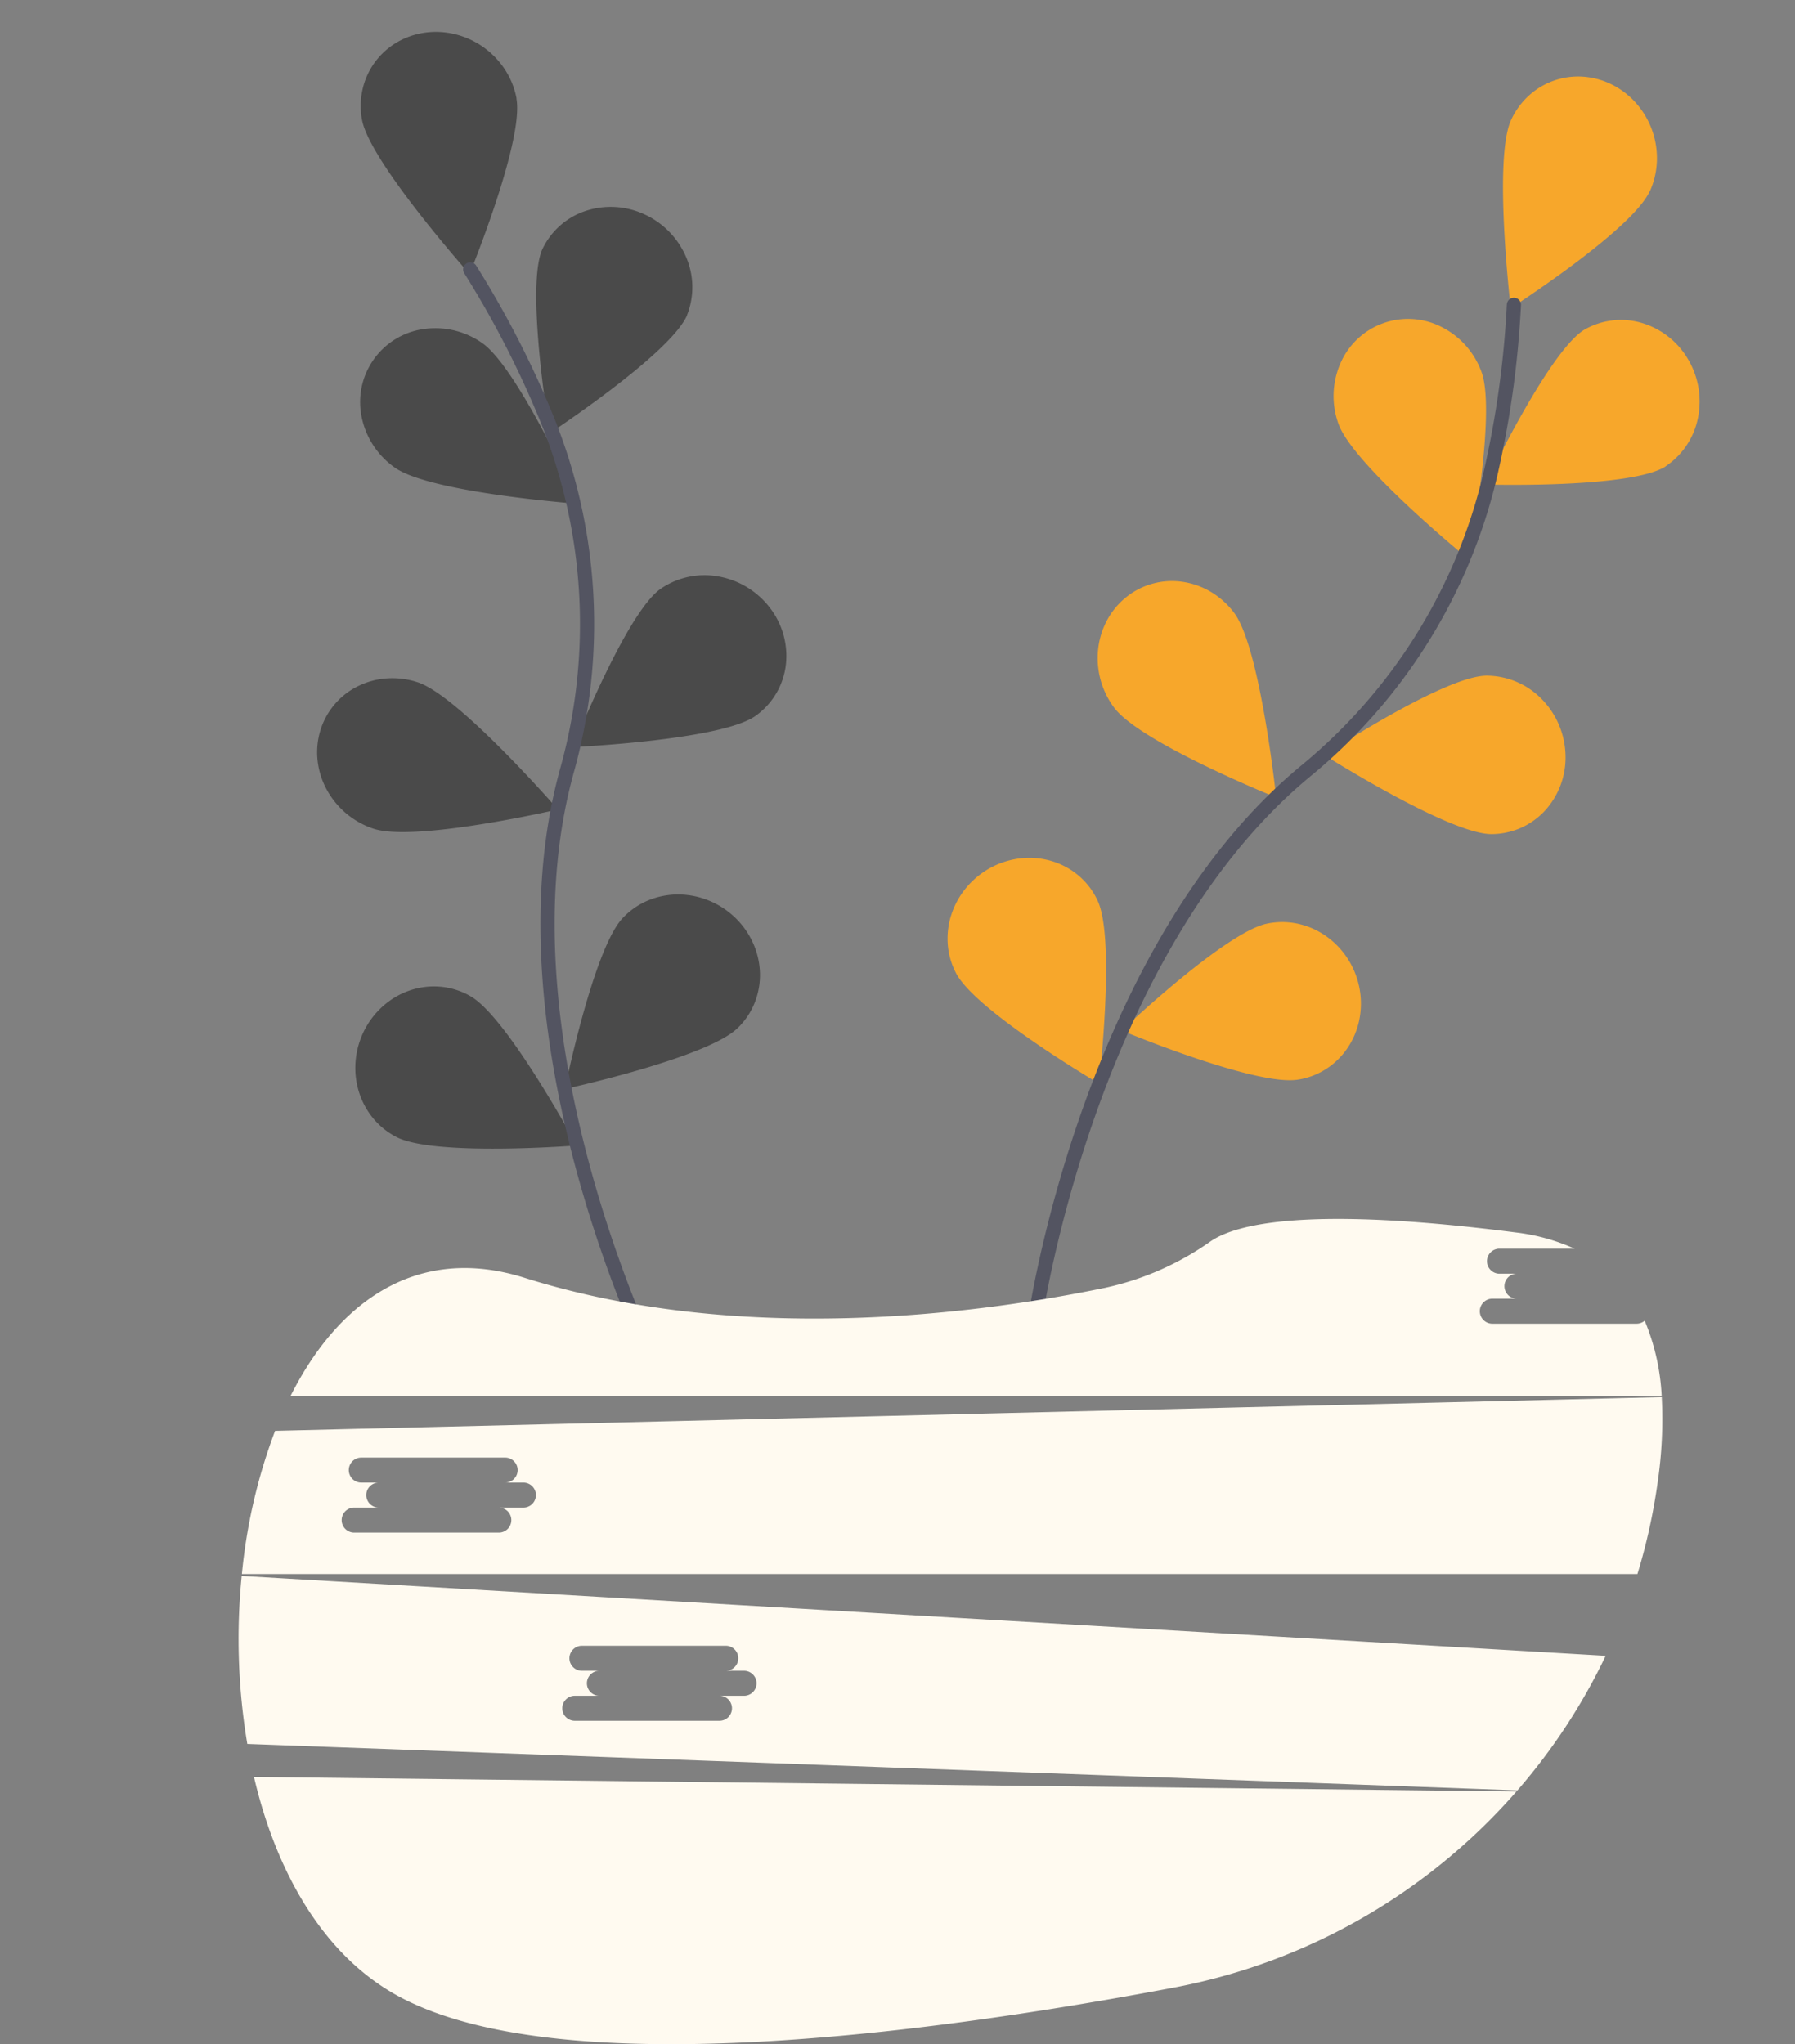 <svg xmlns="http://www.w3.org/2000/svg" width="253.519" height="288.733" viewBox="0 0 253.519 288.733"><rect x="0" y="0" width="253.519" height="288.733" fill="#808080" stroke="none"/><g transform="translate(-2037.305 -2195.187)"><g transform="translate(1796 1620)"><g transform="matrix(0.574, -0.819, 0.819, 0.574, -122.129, 796.538)"><path d="M468.243,253.707c-4.257,4.323-24.087,8.8-24.087,8.8s4.862-20.618,9.12-24.941a10.689,10.689,0,0,1,3.525-2.383,10.312,10.312,0,0,1,8.229.134,10.762,10.762,0,0,1,3.452,2.5,11.325,11.325,0,0,1,2.275,3.69,11.741,11.741,0,0,1-.128,8.615,11.289,11.289,0,0,1-2.386,3.613Z" transform="translate(-47.981 -15.44)" opacity="0.423"/><path d="M455.579,293.431c-5.816,1.21-24.786-6.326-24.786-6.326s14.774-14.538,20.609-15.748a10.369,10.369,0,0,1,7.915,1.812,11.3,11.3,0,0,1,4.455,7.084,11.683,11.683,0,0,1-1.538,8.328,10.755,10.755,0,0,1-6.656,4.835Z" transform="translate(-46.538 -17.864)" opacity="0.423"/><path d="M410.57,336.683c-5.607-2.038-18.352-18.558-18.352-18.558s19.776-4.731,25.383-2.7a10.926,10.926,0,0,1,6.15,5.716,11.733,11.733,0,0,1,.488,8.593,11.1,11.1,0,0,1-5.46,6.439,10.3,10.3,0,0,1-8.209.51Z" transform="translate(-42.37 -20.744)" opacity="0.423"/><path d="M368.231,361.542c-5.855-1.013-21.085-15.044-21.085-15.044s18.729-8.161,24.577-7.149a10.443,10.443,0,0,1,3.988,1.5,10.966,10.966,0,0,1,3.124,3,11.492,11.492,0,0,1,1.774,4.028,11.765,11.765,0,0,1,.15,4.432,11.588,11.588,0,0,1-1.5,4.148,11.067,11.067,0,0,1-2.915,3.219,10.522,10.522,0,0,1-3.877,1.789,10.28,10.28,0,0,1-4.237.081Z" transform="translate(-37.501 -22.348)" opacity="0.423"/><path d="M412.259,270.2c0,6.215,10.745,24.232,10.745,24.232s10.744-18.011,10.744-24.218a11.521,11.521,0,0,0-3.147-7.953,10.407,10.407,0,0,0-15.195,0,11.521,11.521,0,0,0-3.147,7.953Z" transform="translate(-44.535 -16.059)" opacity="0.423"/><path d="M363.446,299.7c1.773,5.926,17.17,19.761,17.17,19.761s5.11-20.555,3.357-26.481a11.419,11.419,0,0,0-2.01-3.857,10.868,10.868,0,0,0-3.266-2.757,10.317,10.317,0,0,0-8.2-.772,10.62,10.62,0,0,0-3.684,2.1,11.187,11.187,0,0,0-2.634,3.42,11.734,11.734,0,0,0-.737,8.582Z" transform="translate(-39.209 -18.779)" opacity="0.423"/><path d="M368.231,361.542c-5.855-1.013-21.085-15.044-21.085-15.044s18.729-8.161,24.577-7.149a10.443,10.443,0,0,1,3.988,1.5,10.966,10.966,0,0,1,3.124,3,11.492,11.492,0,0,1,1.774,4.028,11.765,11.765,0,0,1,.15,4.432,11.588,11.588,0,0,1-1.5,4.148,11.067,11.067,0,0,1-2.915,3.219,10.522,10.522,0,0,1-3.877,1.789,10.28,10.28,0,0,1-4.237.081Z" transform="translate(66.677 759.295) rotate(-106)" opacity="0.423"/><path d="M318.87,375.3s24.812-46.01,62.175-59.3a76.91,76.91,0,0,0,38.745-30.305,137.156,137.156,0,0,0,11.415-21.519" transform="translate(-34.447 -17.402)" fill="none" stroke="#535461" stroke-linecap="round" stroke-miterlimit="10" stroke-width="2"/></g><g transform="translate(-2.109 522.047) rotate(-20)"><path d="M468.243,253.707c-4.257,4.323-24.087,8.8-24.087,8.8s4.862-20.618,9.12-24.941a10.689,10.689,0,0,1,3.525-2.383,10.312,10.312,0,0,1,8.229.134,10.762,10.762,0,0,1,3.452,2.5,11.325,11.325,0,0,1,2.275,3.69,11.741,11.741,0,0,1-.128,8.615,11.289,11.289,0,0,1-2.386,3.613Z" transform="translate(-47.981 -15.44)" fill="#f9a82a" opacity="0.982"/><path d="M455.579,293.431c-5.816,1.21-24.786-6.326-24.786-6.326s14.774-14.538,20.609-15.748a10.369,10.369,0,0,1,7.915,1.812,11.3,11.3,0,0,1,4.455,7.084,11.683,11.683,0,0,1-1.538,8.328,10.755,10.755,0,0,1-6.656,4.835Z" transform="translate(-46.538 -17.864)" fill="#f9a82a" opacity="0.982"/><path d="M410.57,336.683c-5.607-2.038-18.352-18.558-18.352-18.558s19.776-4.731,25.383-2.7a10.926,10.926,0,0,1,6.15,5.716,11.733,11.733,0,0,1,.488,8.593,11.1,11.1,0,0,1-5.46,6.439,10.3,10.3,0,0,1-8.209.51Z" transform="translate(-42.37 -20.744)" fill="#f9a82a" opacity="0.982"/><path d="M368.231,361.542c-5.855-1.013-21.085-15.044-21.085-15.044s18.729-8.161,24.577-7.149a10.443,10.443,0,0,1,3.988,1.5,10.966,10.966,0,0,1,3.124,3,11.492,11.492,0,0,1,1.774,4.028,11.765,11.765,0,0,1,.15,4.432,11.588,11.588,0,0,1-1.5,4.148,11.067,11.067,0,0,1-2.915,3.219,10.522,10.522,0,0,1-3.877,1.789,10.28,10.28,0,0,1-4.237.081Z" transform="translate(-37.501 -22.348)" fill="#f9a82a" opacity="0.982"/><path d="M412.259,270.2c0,6.215,10.745,24.232,10.745,24.232s10.744-18.011,10.744-24.218a11.521,11.521,0,0,0-3.147-7.953,10.407,10.407,0,0,0-15.195,0,11.521,11.521,0,0,0-3.147,7.953Z" transform="translate(-44.535 -16.059)" fill="#f9a82a" opacity="0.982"/><path d="M363.446,299.7c1.773,5.926,17.17,19.761,17.17,19.761s5.11-20.555,3.357-26.481a11.419,11.419,0,0,0-2.01-3.857,10.868,10.868,0,0,0-3.266-2.757,10.317,10.317,0,0,0-8.2-.772,10.62,10.62,0,0,0-3.684,2.1,11.187,11.187,0,0,0-2.634,3.42,11.734,11.734,0,0,0-.737,8.582Z" transform="translate(-39.209 -18.779)" fill="#f9a82a" opacity="0.982"/><path d="M368.231,361.542c-5.855-1.013-21.085-15.044-21.085-15.044s18.729-8.161,24.577-7.149a10.443,10.443,0,0,1,3.988,1.5,10.966,10.966,0,0,1,3.124,3,11.492,11.492,0,0,1,1.774,4.028,11.765,11.765,0,0,1,.15,4.432,11.588,11.588,0,0,1-1.5,4.148,11.067,11.067,0,0,1-2.915,3.219,10.522,10.522,0,0,1-3.877,1.789,10.28,10.28,0,0,1-4.237.081Z" transform="translate(66.677 759.295) rotate(-106)" fill="#f9a82a" opacity="0.982"/><path d="M318.87,375.3s24.812-46.01,62.175-59.3a76.91,76.91,0,0,0,38.745-30.305,137.156,137.156,0,0,0,11.415-21.519" transform="translate(-34.447 -17.402)" fill="none" stroke="#535461" stroke-linecap="round" stroke-miterlimit="10" stroke-width="2"/></g></g><g transform="translate(1289 158.359)"><path d="M63.3,469.55c3.182,13.6,9.918,25.357,20.562,31.059,22.126,11.845,72.021,5.735,109.257-1.283a85.262,85.262,0,0,0,48.489-27.72Z" transform="translate(720.874 1818.263)" fill="#fffaf0"/><path d="M281.491,54.369H261.059a1.767,1.767,0,0,1,0-3.532h3.532a1.765,1.765,0,0,1,0-3.53h-2.522a1.767,1.767,0,0,1,0-3.532h10.664a28.215,28.215,0,0,0-8.32-2.293c-29.078-3.734-39.46-1.265-43.122,1.283a40.722,40.722,0,0,1-14.946,6.551c-17.941,3.7-51.493,8.153-81.9-1.426-15.115-4.766-26.347,3.285-33.081,16.731H285.038a31.559,31.559,0,0,0-2.4-10.675A1.762,1.762,0,0,1,281.491,54.369Z" transform="translate(697.957 2169.425)" fill="#fffaf0"/><path d="M51.88,314.67a90.029,90.029,0,0,0,.792,23.729l179.388,6.56a84.234,84.234,0,0,0,12.464-19.008Zm70.95,16.924H119.3a1.767,1.767,0,1,1,0,3.532H98.866a1.767,1.767,0,0,1,0-3.532H102.4a1.765,1.765,0,1,1,0-3.53H99.876a1.767,1.767,0,0,1,0-3.532h20.432a1.767,1.767,0,0,1,0,3.532h2.522a1.765,1.765,0,0,1,0,3.53Z" transform="translate(730.56 1944.754)" fill="#fffaf0"/><path d="M254.535,176.86,58.687,181.626A78.105,78.105,0,0,0,54,201.849H251.1a83.778,83.778,0,0,0,2.847-12.891A61.08,61.08,0,0,0,254.535,176.86ZM93.761,192.466H90.228a1.767,1.767,0,1,1,0,3.532H69.8a1.767,1.767,0,0,1,0-3.532h3.532a1.765,1.765,0,1,1,0-3.53H70.806a1.767,1.767,0,0,1,0-3.532H91.238a1.767,1.767,0,0,1,0,3.532h2.522a1.765,1.765,0,0,1,0,3.53Z" transform="translate(728.469 2057.304)" fill="#fffaf0"/></g></g></svg>